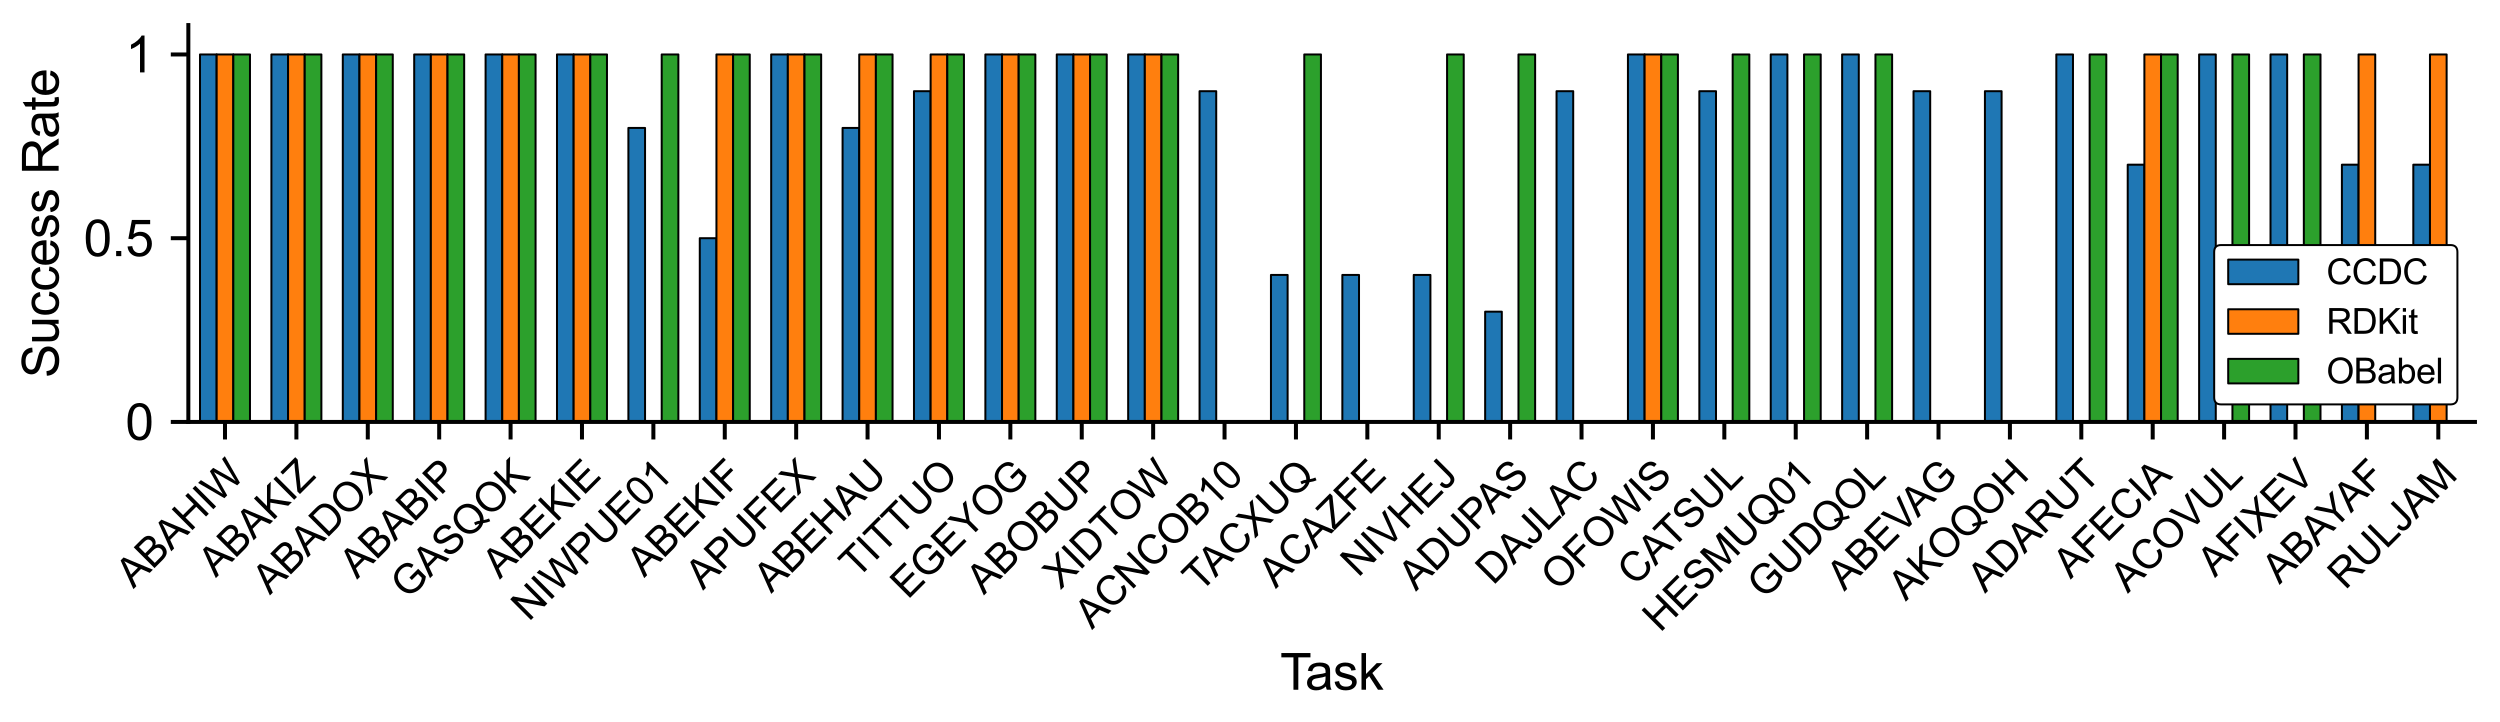 <?xml version="1.0" encoding="utf-8" standalone="no"?>
<!DOCTYPE svg PUBLIC "-//W3C//DTD SVG 1.1//EN"
  "http://www.w3.org/Graphics/SVG/1.1/DTD/svg11.dtd">
<svg xmlns:xlink="http://www.w3.org/1999/xlink" width="498.96pt" height="144pt" viewBox="0 0 498.96 144" xmlns="http://www.w3.org/2000/svg" version="1.1">
 <defs>
  <style type="text/css">*{stroke-linejoin: round; stroke-linecap: butt}</style>
 </defs>
 <g id="figure_1">
  <g id="patch_1">
   <path d="M 0 144 
L 498.96 144 
L 498.96 0 
L 0 0 
z
" style="fill: #ffffff"/>
  </g>
  <g id="axes_1">
   <g id="patch_2">
    <path d="M 37.59 84.213 
L 493.96 84.213 
L 493.96 5 
L 37.59 5 
z
" style="fill: #ffffff"/>
   </g>
   <g id="patch_3">
    <path d="M 39.917 84.213 
L 43.242 84.213 
L 43.242 10.868 
L 39.917 10.868 
z
" clip-path="url(#p606090f6c8)" style="fill: #1f77b4; stroke: #000000; stroke-width: 0.4; stroke-linejoin: miter"/>
   </g>
   <g id="patch_4">
    <path d="M 54.167 84.213 
L 57.492 84.213 
L 57.492 10.868 
L 54.167 10.868 
z
" clip-path="url(#p606090f6c8)" style="fill: #1f77b4; stroke: #000000; stroke-width: 0.4; stroke-linejoin: miter"/>
   </g>
   <g id="patch_5">
    <path d="M 68.417 84.213 
L 71.742 84.213 
L 71.742 10.868 
L 68.417 10.868 
z
" clip-path="url(#p606090f6c8)" style="fill: #1f77b4; stroke: #000000; stroke-width: 0.4; stroke-linejoin: miter"/>
   </g>
   <g id="patch_6">
    <path d="M 82.667 84.213 
L 85.991 84.213 
L 85.991 10.868 
L 82.667 10.868 
z
" clip-path="url(#p606090f6c8)" style="fill: #1f77b4; stroke: #000000; stroke-width: 0.4; stroke-linejoin: miter"/>
   </g>
   <g id="patch_7">
    <path d="M 96.916 84.213 
L 100.241 84.213 
L 100.241 10.868 
L 96.916 10.868 
z
" clip-path="url(#p606090f6c8)" style="fill: #1f77b4; stroke: #000000; stroke-width: 0.4; stroke-linejoin: miter"/>
   </g>
   <g id="patch_8">
    <path d="M 111.166 84.213 
L 114.491 84.213 
L 114.491 10.868 
L 111.166 10.868 
z
" clip-path="url(#p606090f6c8)" style="fill: #1f77b4; stroke: #000000; stroke-width: 0.4; stroke-linejoin: miter"/>
   </g>
   <g id="patch_9">
    <path d="M 125.416 84.213 
L 128.741 84.213 
L 128.741 25.537 
L 125.416 25.537 
z
" clip-path="url(#p606090f6c8)" style="fill: #1f77b4; stroke: #000000; stroke-width: 0.4; stroke-linejoin: miter"/>
   </g>
   <g id="patch_10">
    <path d="M 139.665 84.213 
L 142.99 84.213 
L 142.99 47.54 
L 139.665 47.54 
z
" clip-path="url(#p606090f6c8)" style="fill: #1f77b4; stroke: #000000; stroke-width: 0.4; stroke-linejoin: miter"/>
   </g>
   <g id="patch_11">
    <path d="M 153.915 84.213 
L 157.24 84.213 
L 157.24 10.868 
L 153.915 10.868 
z
" clip-path="url(#p606090f6c8)" style="fill: #1f77b4; stroke: #000000; stroke-width: 0.4; stroke-linejoin: miter"/>
   </g>
   <g id="patch_12">
    <path d="M 168.165 84.213 
L 171.49 84.213 
L 171.49 25.537 
L 168.165 25.537 
z
" clip-path="url(#p606090f6c8)" style="fill: #1f77b4; stroke: #000000; stroke-width: 0.4; stroke-linejoin: miter"/>
   </g>
   <g id="patch_13">
    <path d="M 182.414 84.213 
L 185.739 84.213 
L 185.739 18.202 
L 182.414 18.202 
z
" clip-path="url(#p606090f6c8)" style="fill: #1f77b4; stroke: #000000; stroke-width: 0.4; stroke-linejoin: miter"/>
   </g>
   <g id="patch_14">
    <path d="M 196.664 84.213 
L 199.989 84.213 
L 199.989 10.868 
L 196.664 10.868 
z
" clip-path="url(#p606090f6c8)" style="fill: #1f77b4; stroke: #000000; stroke-width: 0.4; stroke-linejoin: miter"/>
   </g>
   <g id="patch_15">
    <path d="M 210.914 84.213 
L 214.239 84.213 
L 214.239 10.868 
L 210.914 10.868 
z
" clip-path="url(#p606090f6c8)" style="fill: #1f77b4; stroke: #000000; stroke-width: 0.4; stroke-linejoin: miter"/>
   </g>
   <g id="patch_16">
    <path d="M 225.163 84.213 
L 228.488 84.213 
L 228.488 10.868 
L 225.163 10.868 
z
" clip-path="url(#p606090f6c8)" style="fill: #1f77b4; stroke: #000000; stroke-width: 0.4; stroke-linejoin: miter"/>
   </g>
   <g id="patch_17">
    <path d="M 239.413 84.213 
L 242.738 84.213 
L 242.738 18.202 
L 239.413 18.202 
z
" clip-path="url(#p606090f6c8)" style="fill: #1f77b4; stroke: #000000; stroke-width: 0.4; stroke-linejoin: miter"/>
   </g>
   <g id="patch_18">
    <path d="M 253.663 84.213 
L 256.988 84.213 
L 256.988 54.875 
L 253.663 54.875 
z
" clip-path="url(#p606090f6c8)" style="fill: #1f77b4; stroke: #000000; stroke-width: 0.4; stroke-linejoin: miter"/>
   </g>
   <g id="patch_19">
    <path d="M 267.912 84.213 
L 271.237 84.213 
L 271.237 54.875 
L 267.912 54.875 
z
" clip-path="url(#p606090f6c8)" style="fill: #1f77b4; stroke: #000000; stroke-width: 0.4; stroke-linejoin: miter"/>
   </g>
   <g id="patch_20">
    <path d="M 282.162 84.213 
L 285.487 84.213 
L 285.487 54.875 
L 282.162 54.875 
z
" clip-path="url(#p606090f6c8)" style="fill: #1f77b4; stroke: #000000; stroke-width: 0.4; stroke-linejoin: miter"/>
   </g>
   <g id="patch_21">
    <path d="M 296.412 84.213 
L 299.737 84.213 
L 299.737 62.209 
L 296.412 62.209 
z
" clip-path="url(#p606090f6c8)" style="fill: #1f77b4; stroke: #000000; stroke-width: 0.4; stroke-linejoin: miter"/>
   </g>
   <g id="patch_22">
    <path d="M 310.662 84.213 
L 313.986 84.213 
L 313.986 18.202 
L 310.662 18.202 
z
" clip-path="url(#p606090f6c8)" style="fill: #1f77b4; stroke: #000000; stroke-width: 0.4; stroke-linejoin: miter"/>
   </g>
   <g id="patch_23">
    <path d="M 324.911 84.213 
L 328.236 84.213 
L 328.236 10.868 
L 324.911 10.868 
z
" clip-path="url(#p606090f6c8)" style="fill: #1f77b4; stroke: #000000; stroke-width: 0.4; stroke-linejoin: miter"/>
   </g>
   <g id="patch_24">
    <path d="M 339.161 84.213 
L 342.486 84.213 
L 342.486 18.202 
L 339.161 18.202 
z
" clip-path="url(#p606090f6c8)" style="fill: #1f77b4; stroke: #000000; stroke-width: 0.4; stroke-linejoin: miter"/>
   </g>
   <g id="patch_25">
    <path d="M 353.411 84.213 
L 356.736 84.213 
L 356.736 10.868 
L 353.411 10.868 
z
" clip-path="url(#p606090f6c8)" style="fill: #1f77b4; stroke: #000000; stroke-width: 0.4; stroke-linejoin: miter"/>
   </g>
   <g id="patch_26">
    <path d="M 367.66 84.213 
L 370.985 84.213 
L 370.985 10.868 
L 367.66 10.868 
z
" clip-path="url(#p606090f6c8)" style="fill: #1f77b4; stroke: #000000; stroke-width: 0.4; stroke-linejoin: miter"/>
   </g>
   <g id="patch_27">
    <path d="M 381.91 84.213 
L 385.235 84.213 
L 385.235 18.202 
L 381.91 18.202 
z
" clip-path="url(#p606090f6c8)" style="fill: #1f77b4; stroke: #000000; stroke-width: 0.4; stroke-linejoin: miter"/>
   </g>
   <g id="patch_28">
    <path d="M 396.16 84.213 
L 399.485 84.213 
L 399.485 18.202 
L 396.16 18.202 
z
" clip-path="url(#p606090f6c8)" style="fill: #1f77b4; stroke: #000000; stroke-width: 0.4; stroke-linejoin: miter"/>
   </g>
   <g id="patch_29">
    <path d="M 410.409 84.213 
L 413.734 84.213 
L 413.734 10.868 
L 410.409 10.868 
z
" clip-path="url(#p606090f6c8)" style="fill: #1f77b4; stroke: #000000; stroke-width: 0.4; stroke-linejoin: miter"/>
   </g>
   <g id="patch_30">
    <path d="M 424.659 84.213 
L 427.984 84.213 
L 427.984 32.871 
L 424.659 32.871 
z
" clip-path="url(#p606090f6c8)" style="fill: #1f77b4; stroke: #000000; stroke-width: 0.4; stroke-linejoin: miter"/>
   </g>
   <g id="patch_31">
    <path d="M 438.909 84.213 
L 442.234 84.213 
L 442.234 10.868 
L 438.909 10.868 
z
" clip-path="url(#p606090f6c8)" style="fill: #1f77b4; stroke: #000000; stroke-width: 0.4; stroke-linejoin: miter"/>
   </g>
   <g id="patch_32">
    <path d="M 453.158 84.213 
L 456.483 84.213 
L 456.483 10.868 
L 453.158 10.868 
z
" clip-path="url(#p606090f6c8)" style="fill: #1f77b4; stroke: #000000; stroke-width: 0.4; stroke-linejoin: miter"/>
   </g>
   <g id="patch_33">
    <path d="M 467.408 84.213 
L 470.733 84.213 
L 470.733 32.871 
L 467.408 32.871 
z
" clip-path="url(#p606090f6c8)" style="fill: #1f77b4; stroke: #000000; stroke-width: 0.4; stroke-linejoin: miter"/>
   </g>
   <g id="patch_34">
    <path d="M 481.658 84.213 
L 484.983 84.213 
L 484.983 32.871 
L 481.658 32.871 
z
" clip-path="url(#p606090f6c8)" style="fill: #1f77b4; stroke: #000000; stroke-width: 0.4; stroke-linejoin: miter"/>
   </g>
   <g id="patch_35">
    <path d="M 43.242 84.213 
L 46.567 84.213 
L 46.567 10.868 
L 43.242 10.868 
z
" clip-path="url(#p606090f6c8)" style="fill: #ff7f0e; stroke: #000000; stroke-width: 0.4; stroke-linejoin: miter"/>
   </g>
   <g id="patch_36">
    <path d="M 57.492 84.213 
L 60.817 84.213 
L 60.817 10.868 
L 57.492 10.868 
z
" clip-path="url(#p606090f6c8)" style="fill: #ff7f0e; stroke: #000000; stroke-width: 0.4; stroke-linejoin: miter"/>
   </g>
   <g id="patch_37">
    <path d="M 71.742 84.213 
L 75.067 84.213 
L 75.067 10.868 
L 71.742 10.868 
z
" clip-path="url(#p606090f6c8)" style="fill: #ff7f0e; stroke: #000000; stroke-width: 0.4; stroke-linejoin: miter"/>
   </g>
   <g id="patch_38">
    <path d="M 85.991 84.213 
L 89.316 84.213 
L 89.316 10.868 
L 85.991 10.868 
z
" clip-path="url(#p606090f6c8)" style="fill: #ff7f0e; stroke: #000000; stroke-width: 0.4; stroke-linejoin: miter"/>
   </g>
   <g id="patch_39">
    <path d="M 100.241 84.213 
L 103.566 84.213 
L 103.566 10.868 
L 100.241 10.868 
z
" clip-path="url(#p606090f6c8)" style="fill: #ff7f0e; stroke: #000000; stroke-width: 0.4; stroke-linejoin: miter"/>
   </g>
   <g id="patch_40">
    <path d="M 114.491 84.213 
L 117.816 84.213 
L 117.816 10.868 
L 114.491 10.868 
z
" clip-path="url(#p606090f6c8)" style="fill: #ff7f0e; stroke: #000000; stroke-width: 0.4; stroke-linejoin: miter"/>
   </g>
   <g id="patch_41">
    <path d="M 128.741 84.213 
L 132.065 84.213 
L 132.065 84.213 
L 128.741 84.213 
z
" clip-path="url(#p606090f6c8)" style="fill: #ff7f0e; stroke: #000000; stroke-width: 0.4; stroke-linejoin: miter"/>
   </g>
   <g id="patch_42">
    <path d="M 142.99 84.213 
L 146.315 84.213 
L 146.315 10.868 
L 142.99 10.868 
z
" clip-path="url(#p606090f6c8)" style="fill: #ff7f0e; stroke: #000000; stroke-width: 0.4; stroke-linejoin: miter"/>
   </g>
   <g id="patch_43">
    <path d="M 157.24 84.213 
L 160.565 84.213 
L 160.565 10.868 
L 157.24 10.868 
z
" clip-path="url(#p606090f6c8)" style="fill: #ff7f0e; stroke: #000000; stroke-width: 0.4; stroke-linejoin: miter"/>
   </g>
   <g id="patch_44">
    <path d="M 171.49 84.213 
L 174.814 84.213 
L 174.814 10.868 
L 171.49 10.868 
z
" clip-path="url(#p606090f6c8)" style="fill: #ff7f0e; stroke: #000000; stroke-width: 0.4; stroke-linejoin: miter"/>
   </g>
   <g id="patch_45">
    <path d="M 185.739 84.213 
L 189.064 84.213 
L 189.064 10.868 
L 185.739 10.868 
z
" clip-path="url(#p606090f6c8)" style="fill: #ff7f0e; stroke: #000000; stroke-width: 0.4; stroke-linejoin: miter"/>
   </g>
   <g id="patch_46">
    <path d="M 199.989 84.213 
L 203.314 84.213 
L 203.314 10.868 
L 199.989 10.868 
z
" clip-path="url(#p606090f6c8)" style="fill: #ff7f0e; stroke: #000000; stroke-width: 0.4; stroke-linejoin: miter"/>
   </g>
   <g id="patch_47">
    <path d="M 214.239 84.213 
L 217.564 84.213 
L 217.564 10.868 
L 214.239 10.868 
z
" clip-path="url(#p606090f6c8)" style="fill: #ff7f0e; stroke: #000000; stroke-width: 0.4; stroke-linejoin: miter"/>
   </g>
   <g id="patch_48">
    <path d="M 228.488 84.213 
L 231.813 84.213 
L 231.813 10.868 
L 228.488 10.868 
z
" clip-path="url(#p606090f6c8)" style="fill: #ff7f0e; stroke: #000000; stroke-width: 0.4; stroke-linejoin: miter"/>
   </g>
   <g id="patch_49">
    <path d="M 242.738 84.213 
L 246.063 84.213 
L 246.063 84.213 
L 242.738 84.213 
z
" clip-path="url(#p606090f6c8)" style="fill: #ff7f0e; stroke: #000000; stroke-width: 0.4; stroke-linejoin: miter"/>
   </g>
   <g id="patch_50">
    <path d="M 256.988 84.213 
L 260.313 84.213 
L 260.313 84.213 
L 256.988 84.213 
z
" clip-path="url(#p606090f6c8)" style="fill: #ff7f0e; stroke: #000000; stroke-width: 0.4; stroke-linejoin: miter"/>
   </g>
   <g id="patch_51">
    <path d="M 271.237 84.213 
L 274.562 84.213 
L 274.562 84.213 
L 271.237 84.213 
z
" clip-path="url(#p606090f6c8)" style="fill: #ff7f0e; stroke: #000000; stroke-width: 0.4; stroke-linejoin: miter"/>
   </g>
   <g id="patch_52">
    <path d="M 285.487 84.213 
L 288.812 84.213 
L 288.812 84.213 
L 285.487 84.213 
z
" clip-path="url(#p606090f6c8)" style="fill: #ff7f0e; stroke: #000000; stroke-width: 0.4; stroke-linejoin: miter"/>
   </g>
   <g id="patch_53">
    <path d="M 299.737 84.213 
L 303.062 84.213 
L 303.062 84.213 
L 299.737 84.213 
z
" clip-path="url(#p606090f6c8)" style="fill: #ff7f0e; stroke: #000000; stroke-width: 0.4; stroke-linejoin: miter"/>
   </g>
   <g id="patch_54">
    <path d="M 313.986 84.213 
L 317.311 84.213 
L 317.311 84.213 
L 313.986 84.213 
z
" clip-path="url(#p606090f6c8)" style="fill: #ff7f0e; stroke: #000000; stroke-width: 0.4; stroke-linejoin: miter"/>
   </g>
   <g id="patch_55">
    <path d="M 328.236 84.213 
L 331.561 84.213 
L 331.561 10.868 
L 328.236 10.868 
z
" clip-path="url(#p606090f6c8)" style="fill: #ff7f0e; stroke: #000000; stroke-width: 0.4; stroke-linejoin: miter"/>
   </g>
   <g id="patch_56">
    <path d="M 342.486 84.213 
L 345.811 84.213 
L 345.811 84.213 
L 342.486 84.213 
z
" clip-path="url(#p606090f6c8)" style="fill: #ff7f0e; stroke: #000000; stroke-width: 0.4; stroke-linejoin: miter"/>
   </g>
   <g id="patch_57">
    <path d="M 356.736 84.213 
L 360.06 84.213 
L 360.06 84.213 
L 356.736 84.213 
z
" clip-path="url(#p606090f6c8)" style="fill: #ff7f0e; stroke: #000000; stroke-width: 0.4; stroke-linejoin: miter"/>
   </g>
   <g id="patch_58">
    <path d="M 370.985 84.213 
L 374.31 84.213 
L 374.31 84.213 
L 370.985 84.213 
z
" clip-path="url(#p606090f6c8)" style="fill: #ff7f0e; stroke: #000000; stroke-width: 0.4; stroke-linejoin: miter"/>
   </g>
   <g id="patch_59">
    <path d="M 385.235 84.213 
L 388.56 84.213 
L 388.56 84.213 
L 385.235 84.213 
z
" clip-path="url(#p606090f6c8)" style="fill: #ff7f0e; stroke: #000000; stroke-width: 0.4; stroke-linejoin: miter"/>
   </g>
   <g id="patch_60">
    <path d="M 399.485 84.213 
L 402.809 84.213 
L 402.809 84.213 
L 399.485 84.213 
z
" clip-path="url(#p606090f6c8)" style="fill: #ff7f0e; stroke: #000000; stroke-width: 0.4; stroke-linejoin: miter"/>
   </g>
   <g id="patch_61">
    <path d="M 413.734 84.213 
L 417.059 84.213 
L 417.059 84.213 
L 413.734 84.213 
z
" clip-path="url(#p606090f6c8)" style="fill: #ff7f0e; stroke: #000000; stroke-width: 0.4; stroke-linejoin: miter"/>
   </g>
   <g id="patch_62">
    <path d="M 427.984 84.213 
L 431.309 84.213 
L 431.309 10.868 
L 427.984 10.868 
z
" clip-path="url(#p606090f6c8)" style="fill: #ff7f0e; stroke: #000000; stroke-width: 0.4; stroke-linejoin: miter"/>
   </g>
   <g id="patch_63">
    <path d="M 442.234 84.213 
L 445.559 84.213 
L 445.559 84.213 
L 442.234 84.213 
z
" clip-path="url(#p606090f6c8)" style="fill: #ff7f0e; stroke: #000000; stroke-width: 0.4; stroke-linejoin: miter"/>
   </g>
   <g id="patch_64">
    <path d="M 456.483 84.213 
L 459.808 84.213 
L 459.808 84.213 
L 456.483 84.213 
z
" clip-path="url(#p606090f6c8)" style="fill: #ff7f0e; stroke: #000000; stroke-width: 0.4; stroke-linejoin: miter"/>
   </g>
   <g id="patch_65">
    <path d="M 470.733 84.213 
L 474.058 84.213 
L 474.058 10.868 
L 470.733 10.868 
z
" clip-path="url(#p606090f6c8)" style="fill: #ff7f0e; stroke: #000000; stroke-width: 0.4; stroke-linejoin: miter"/>
   </g>
   <g id="patch_66">
    <path d="M 484.983 84.213 
L 488.308 84.213 
L 488.308 10.868 
L 484.983 10.868 
z
" clip-path="url(#p606090f6c8)" style="fill: #ff7f0e; stroke: #000000; stroke-width: 0.4; stroke-linejoin: miter"/>
   </g>
   <g id="patch_67">
    <path d="M 46.567 84.213 
L 49.892 84.213 
L 49.892 10.868 
L 46.567 10.868 
z
" clip-path="url(#p606090f6c8)" style="fill: #2ca02c; stroke: #000000; stroke-width: 0.4; stroke-linejoin: miter"/>
   </g>
   <g id="patch_68">
    <path d="M 60.817 84.213 
L 64.142 84.213 
L 64.142 10.868 
L 60.817 10.868 
z
" clip-path="url(#p606090f6c8)" style="fill: #2ca02c; stroke: #000000; stroke-width: 0.4; stroke-linejoin: miter"/>
   </g>
   <g id="patch_69">
    <path d="M 75.067 84.213 
L 78.392 84.213 
L 78.392 10.868 
L 75.067 10.868 
z
" clip-path="url(#p606090f6c8)" style="fill: #2ca02c; stroke: #000000; stroke-width: 0.4; stroke-linejoin: miter"/>
   </g>
   <g id="patch_70">
    <path d="M 89.316 84.213 
L 92.641 84.213 
L 92.641 10.868 
L 89.316 10.868 
z
" clip-path="url(#p606090f6c8)" style="fill: #2ca02c; stroke: #000000; stroke-width: 0.4; stroke-linejoin: miter"/>
   </g>
   <g id="patch_71">
    <path d="M 103.566 84.213 
L 106.891 84.213 
L 106.891 10.868 
L 103.566 10.868 
z
" clip-path="url(#p606090f6c8)" style="fill: #2ca02c; stroke: #000000; stroke-width: 0.4; stroke-linejoin: miter"/>
   </g>
   <g id="patch_72">
    <path d="M 117.816 84.213 
L 121.141 84.213 
L 121.141 10.868 
L 117.816 10.868 
z
" clip-path="url(#p606090f6c8)" style="fill: #2ca02c; stroke: #000000; stroke-width: 0.4; stroke-linejoin: miter"/>
   </g>
   <g id="patch_73">
    <path d="M 132.065 84.213 
L 135.39 84.213 
L 135.39 10.868 
L 132.065 10.868 
z
" clip-path="url(#p606090f6c8)" style="fill: #2ca02c; stroke: #000000; stroke-width: 0.4; stroke-linejoin: miter"/>
   </g>
   <g id="patch_74">
    <path d="M 146.315 84.213 
L 149.64 84.213 
L 149.64 10.868 
L 146.315 10.868 
z
" clip-path="url(#p606090f6c8)" style="fill: #2ca02c; stroke: #000000; stroke-width: 0.4; stroke-linejoin: miter"/>
   </g>
   <g id="patch_75">
    <path d="M 160.565 84.213 
L 163.89 84.213 
L 163.89 10.868 
L 160.565 10.868 
z
" clip-path="url(#p606090f6c8)" style="fill: #2ca02c; stroke: #000000; stroke-width: 0.4; stroke-linejoin: miter"/>
   </g>
   <g id="patch_76">
    <path d="M 174.814 84.213 
L 178.139 84.213 
L 178.139 10.868 
L 174.814 10.868 
z
" clip-path="url(#p606090f6c8)" style="fill: #2ca02c; stroke: #000000; stroke-width: 0.4; stroke-linejoin: miter"/>
   </g>
   <g id="patch_77">
    <path d="M 189.064 84.213 
L 192.389 84.213 
L 192.389 10.868 
L 189.064 10.868 
z
" clip-path="url(#p606090f6c8)" style="fill: #2ca02c; stroke: #000000; stroke-width: 0.4; stroke-linejoin: miter"/>
   </g>
   <g id="patch_78">
    <path d="M 203.314 84.213 
L 206.639 84.213 
L 206.639 10.868 
L 203.314 10.868 
z
" clip-path="url(#p606090f6c8)" style="fill: #2ca02c; stroke: #000000; stroke-width: 0.4; stroke-linejoin: miter"/>
   </g>
   <g id="patch_79">
    <path d="M 217.564 84.213 
L 220.888 84.213 
L 220.888 10.868 
L 217.564 10.868 
z
" clip-path="url(#p606090f6c8)" style="fill: #2ca02c; stroke: #000000; stroke-width: 0.4; stroke-linejoin: miter"/>
   </g>
   <g id="patch_80">
    <path d="M 231.813 84.213 
L 235.138 84.213 
L 235.138 10.868 
L 231.813 10.868 
z
" clip-path="url(#p606090f6c8)" style="fill: #2ca02c; stroke: #000000; stroke-width: 0.4; stroke-linejoin: miter"/>
   </g>
   <g id="patch_81">
    <path d="M 246.063 84.213 
L 249.388 84.213 
L 249.388 84.213 
L 246.063 84.213 
z
" clip-path="url(#p606090f6c8)" style="fill: #2ca02c; stroke: #000000; stroke-width: 0.4; stroke-linejoin: miter"/>
   </g>
   <g id="patch_82">
    <path d="M 260.313 84.213 
L 263.638 84.213 
L 263.638 10.868 
L 260.313 10.868 
z
" clip-path="url(#p606090f6c8)" style="fill: #2ca02c; stroke: #000000; stroke-width: 0.4; stroke-linejoin: miter"/>
   </g>
   <g id="patch_83">
    <path d="M 274.562 84.213 
L 277.887 84.213 
L 277.887 84.213 
L 274.562 84.213 
z
" clip-path="url(#p606090f6c8)" style="fill: #2ca02c; stroke: #000000; stroke-width: 0.4; stroke-linejoin: miter"/>
   </g>
   <g id="patch_84">
    <path d="M 288.812 84.213 
L 292.137 84.213 
L 292.137 10.868 
L 288.812 10.868 
z
" clip-path="url(#p606090f6c8)" style="fill: #2ca02c; stroke: #000000; stroke-width: 0.4; stroke-linejoin: miter"/>
   </g>
   <g id="patch_85">
    <path d="M 303.062 84.213 
L 306.387 84.213 
L 306.387 10.868 
L 303.062 10.868 
z
" clip-path="url(#p606090f6c8)" style="fill: #2ca02c; stroke: #000000; stroke-width: 0.4; stroke-linejoin: miter"/>
   </g>
   <g id="patch_86">
    <path d="M 317.311 84.213 
L 320.636 84.213 
L 320.636 84.213 
L 317.311 84.213 
z
" clip-path="url(#p606090f6c8)" style="fill: #2ca02c; stroke: #000000; stroke-width: 0.4; stroke-linejoin: miter"/>
   </g>
   <g id="patch_87">
    <path d="M 331.561 84.213 
L 334.886 84.213 
L 334.886 10.868 
L 331.561 10.868 
z
" clip-path="url(#p606090f6c8)" style="fill: #2ca02c; stroke: #000000; stroke-width: 0.4; stroke-linejoin: miter"/>
   </g>
   <g id="patch_88">
    <path d="M 345.811 84.213 
L 349.136 84.213 
L 349.136 10.868 
L 345.811 10.868 
z
" clip-path="url(#p606090f6c8)" style="fill: #2ca02c; stroke: #000000; stroke-width: 0.4; stroke-linejoin: miter"/>
   </g>
   <g id="patch_89">
    <path d="M 360.06 84.213 
L 363.385 84.213 
L 363.385 10.868 
L 360.06 10.868 
z
" clip-path="url(#p606090f6c8)" style="fill: #2ca02c; stroke: #000000; stroke-width: 0.4; stroke-linejoin: miter"/>
   </g>
   <g id="patch_90">
    <path d="M 374.31 84.213 
L 377.635 84.213 
L 377.635 10.868 
L 374.31 10.868 
z
" clip-path="url(#p606090f6c8)" style="fill: #2ca02c; stroke: #000000; stroke-width: 0.4; stroke-linejoin: miter"/>
   </g>
   <g id="patch_91">
    <path d="M 388.56 84.213 
L 391.885 84.213 
L 391.885 84.213 
L 388.56 84.213 
z
" clip-path="url(#p606090f6c8)" style="fill: #2ca02c; stroke: #000000; stroke-width: 0.4; stroke-linejoin: miter"/>
   </g>
   <g id="patch_92">
    <path d="M 402.809 84.213 
L 406.134 84.213 
L 406.134 84.213 
L 402.809 84.213 
z
" clip-path="url(#p606090f6c8)" style="fill: #2ca02c; stroke: #000000; stroke-width: 0.4; stroke-linejoin: miter"/>
   </g>
   <g id="patch_93">
    <path d="M 417.059 84.213 
L 420.384 84.213 
L 420.384 10.868 
L 417.059 10.868 
z
" clip-path="url(#p606090f6c8)" style="fill: #2ca02c; stroke: #000000; stroke-width: 0.4; stroke-linejoin: miter"/>
   </g>
   <g id="patch_94">
    <path d="M 431.309 84.213 
L 434.634 84.213 
L 434.634 10.868 
L 431.309 10.868 
z
" clip-path="url(#p606090f6c8)" style="fill: #2ca02c; stroke: #000000; stroke-width: 0.4; stroke-linejoin: miter"/>
   </g>
   <g id="patch_95">
    <path d="M 445.559 84.213 
L 448.883 84.213 
L 448.883 10.868 
L 445.559 10.868 
z
" clip-path="url(#p606090f6c8)" style="fill: #2ca02c; stroke: #000000; stroke-width: 0.4; stroke-linejoin: miter"/>
   </g>
   <g id="patch_96">
    <path d="M 459.808 84.213 
L 463.133 84.213 
L 463.133 10.868 
L 459.808 10.868 
z
" clip-path="url(#p606090f6c8)" style="fill: #2ca02c; stroke: #000000; stroke-width: 0.4; stroke-linejoin: miter"/>
   </g>
   <g id="patch_97">
    <path d="M 474.058 84.213 
L 477.383 84.213 
L 477.383 84.213 
L 474.058 84.213 
z
" clip-path="url(#p606090f6c8)" style="fill: #2ca02c; stroke: #000000; stroke-width: 0.4; stroke-linejoin: miter"/>
   </g>
   <g id="patch_98">
    <path d="M 488.308 84.213 
L 491.633 84.213 
L 491.633 84.213 
L 488.308 84.213 
z
" clip-path="url(#p606090f6c8)" style="fill: #2ca02c; stroke: #000000; stroke-width: 0.4; stroke-linejoin: miter"/>
   </g>
   <g id="matplotlib.axis_1">
    <g id="xtick_1">
     <g id="line2d_1">
      <defs>
       <path id="m7c44b48721" d="M 0 0 
L 0 3.5 
" style="stroke: #000000; stroke-width: 0.8"/>
      </defs>
      <g>
       <use xlink:href="#m7c44b48721" x="44.905" y="84.213" style="stroke: #000000; stroke-width: 0.8"/>
      </g>
     </g>
     <g id="text_1">
      <!-- ABAHIW -->
      <g transform="translate(26.638 117.578) rotate(-45) scale(0.08 -0.08)">
       <defs>
        <path id="ArialMT-41" d="M -9 0 
L 1750 4581 
L 2403 4581 
L 4278 0 
L 3588 0 
L 3053 1388 
L 1138 1388 
L 634 0 
L -9 0 
z
M 1313 1881 
L 2866 1881 
L 2388 3150 
Q 2169 3728 2063 4100 
Q 1975 3659 1816 3225 
L 1313 1881 
z
" transform="scale(0.016)"/>
        <path id="ArialMT-42" d="M 469 0 
L 469 4581 
L 2188 4581 
Q 2713 4581 3030 4442 
Q 3347 4303 3526 4014 
Q 3706 3725 3706 3409 
Q 3706 3116 3547 2856 
Q 3388 2597 3066 2438 
Q 3481 2316 3704 2022 
Q 3928 1728 3928 1328 
Q 3928 1006 3792 729 
Q 3656 453 3456 303 
Q 3256 153 2954 76 
Q 2653 0 2216 0 
L 469 0 
z
M 1075 2656 
L 2066 2656 
Q 2469 2656 2644 2709 
Q 2875 2778 2992 2937 
Q 3109 3097 3109 3338 
Q 3109 3566 3000 3739 
Q 2891 3913 2687 3977 
Q 2484 4041 1991 4041 
L 1075 4041 
L 1075 2656 
z
M 1075 541 
L 2216 541 
Q 2509 541 2628 563 
Q 2838 600 2978 687 
Q 3119 775 3209 942 
Q 3300 1109 3300 1328 
Q 3300 1584 3169 1773 
Q 3038 1963 2805 2039 
Q 2572 2116 2134 2116 
L 1075 2116 
L 1075 541 
z
" transform="scale(0.016)"/>
        <path id="ArialMT-48" d="M 513 0 
L 513 4581 
L 1119 4581 
L 1119 2700 
L 3500 2700 
L 3500 4581 
L 4106 4581 
L 4106 0 
L 3500 0 
L 3500 2159 
L 1119 2159 
L 1119 0 
L 513 0 
z
" transform="scale(0.016)"/>
        <path id="ArialMT-49" d="M 597 0 
L 597 4581 
L 1203 4581 
L 1203 0 
L 597 0 
z
" transform="scale(0.016)"/>
        <path id="ArialMT-57" d="M 1294 0 
L 78 4581 
L 700 4581 
L 1397 1578 
Q 1509 1106 1591 641 
Q 1766 1375 1797 1488 
L 2669 4581 
L 3400 4581 
L 4056 2263 
Q 4303 1400 4413 641 
Q 4500 1075 4641 1638 
L 5359 4581 
L 5969 4581 
L 4713 0 
L 4128 0 
L 3163 3491 
Q 3041 3928 3019 4028 
Q 2947 3713 2884 3491 
L 1913 0 
L 1294 0 
z
" transform="scale(0.016)"/>
       </defs>
       <use xlink:href="#ArialMT-41"/>
       <use xlink:href="#ArialMT-42" x="66.699"/>
       <use xlink:href="#ArialMT-41" x="133.398"/>
       <use xlink:href="#ArialMT-48" x="200.098"/>
       <use xlink:href="#ArialMT-49" x="272.314"/>
       <use xlink:href="#ArialMT-57" x="300.098"/>
      </g>
     </g>
    </g>
    <g id="xtick_2">
     <g id="line2d_2">
      <g>
       <use xlink:href="#m7c44b48721" x="59.155" y="84.213" style="stroke: #000000; stroke-width: 0.8"/>
      </g>
     </g>
     <g id="text_2">
      <!-- ABAKIZ -->
      <g transform="translate(43.084 115.382) rotate(-45) scale(0.08 -0.08)">
       <defs>
        <path id="ArialMT-4b" d="M 469 0 
L 469 4581 
L 1075 4581 
L 1075 2309 
L 3350 4581 
L 4172 4581 
L 2250 2725 
L 4256 0 
L 3456 0 
L 1825 2319 
L 1075 1588 
L 1075 0 
L 469 0 
z
" transform="scale(0.016)"/>
        <path id="ArialMT-5a" d="M 128 0 
L 128 563 
L 2475 3497 
Q 2725 3809 2950 4041 
L 394 4041 
L 394 4581 
L 3675 4581 
L 3675 4041 
L 1103 863 
L 825 541 
L 3750 541 
L 3750 0 
L 128 0 
z
" transform="scale(0.016)"/>
       </defs>
       <use xlink:href="#ArialMT-41"/>
       <use xlink:href="#ArialMT-42" x="66.699"/>
       <use xlink:href="#ArialMT-41" x="133.398"/>
       <use xlink:href="#ArialMT-4b" x="200.098"/>
       <use xlink:href="#ArialMT-49" x="266.797"/>
       <use xlink:href="#ArialMT-5a" x="294.58"/>
      </g>
     </g>
    </g>
    <g id="xtick_3">
     <g id="line2d_3">
      <g>
       <use xlink:href="#m7c44b48721" x="73.404" y="84.213" style="stroke: #000000; stroke-width: 0.8"/>
      </g>
     </g>
     <g id="text_3">
      <!-- ABADOX -->
      <g transform="translate(53.875 118.84) rotate(-45) scale(0.08 -0.08)">
       <defs>
        <path id="ArialMT-44" d="M 494 0 
L 494 4581 
L 2072 4581 
Q 2606 4581 2888 4516 
Q 3281 4425 3559 4188 
Q 3922 3881 4101 3404 
Q 4281 2928 4281 2316 
Q 4281 1794 4159 1391 
Q 4038 988 3847 723 
Q 3656 459 3429 307 
Q 3203 156 2883 78 
Q 2563 0 2147 0 
L 494 0 
z
M 1100 541 
L 2078 541 
Q 2531 541 2789 625 
Q 3047 709 3200 863 
Q 3416 1078 3536 1442 
Q 3656 1806 3656 2325 
Q 3656 3044 3420 3430 
Q 3184 3816 2847 3947 
Q 2603 4041 2063 4041 
L 1100 4041 
L 1100 541 
z
" transform="scale(0.016)"/>
        <path id="ArialMT-4f" d="M 309 2231 
Q 309 3372 921 4017 
Q 1534 4663 2503 4663 
Q 3138 4663 3647 4359 
Q 4156 4056 4423 3514 
Q 4691 2972 4691 2284 
Q 4691 1588 4409 1038 
Q 4128 488 3612 205 
Q 3097 -78 2500 -78 
Q 1853 -78 1343 234 
Q 834 547 571 1087 
Q 309 1628 309 2231 
z
M 934 2222 
Q 934 1394 1379 917 
Q 1825 441 2497 441 
Q 3181 441 3623 922 
Q 4066 1403 4066 2288 
Q 4066 2847 3877 3264 
Q 3688 3681 3323 3911 
Q 2959 4141 2506 4141 
Q 1863 4141 1398 3698 
Q 934 3256 934 2222 
z
" transform="scale(0.016)"/>
        <path id="ArialMT-58" d="M 28 0 
L 1800 2388 
L 238 4581 
L 959 4581 
L 1791 3406 
Q 2050 3041 2159 2844 
Q 2313 3094 2522 3366 
L 3444 4581 
L 4103 4581 
L 2494 2422 
L 4228 0 
L 3478 0 
L 2325 1634 
Q 2228 1775 2125 1941 
Q 1972 1691 1906 1597 
L 756 0 
L 28 0 
z
" transform="scale(0.016)"/>
       </defs>
       <use xlink:href="#ArialMT-41"/>
       <use xlink:href="#ArialMT-42" x="66.699"/>
       <use xlink:href="#ArialMT-41" x="133.398"/>
       <use xlink:href="#ArialMT-44" x="200.098"/>
       <use xlink:href="#ArialMT-4f" x="272.314"/>
       <use xlink:href="#ArialMT-58" x="350.098"/>
      </g>
     </g>
    </g>
    <g id="xtick_4">
     <g id="line2d_4">
      <g>
       <use xlink:href="#m7c44b48721" x="87.654" y="84.213" style="stroke: #000000; stroke-width: 0.8"/>
      </g>
     </g>
     <g id="text_4">
      <!-- ABABIP -->
      <g transform="translate(71.265 115.7) rotate(-45) scale(0.08 -0.08)">
       <defs>
        <path id="ArialMT-50" d="M 494 0 
L 494 4581 
L 2222 4581 
Q 2678 4581 2919 4538 
Q 3256 4481 3484 4323 
Q 3713 4166 3852 3881 
Q 3991 3597 3991 3256 
Q 3991 2672 3619 2267 
Q 3247 1863 2275 1863 
L 1100 1863 
L 1100 0 
L 494 0 
z
M 1100 2403 
L 2284 2403 
Q 2872 2403 3119 2622 
Q 3366 2841 3366 3238 
Q 3366 3525 3220 3729 
Q 3075 3934 2838 4000 
Q 2684 4041 2272 4041 
L 1100 4041 
L 1100 2403 
z
" transform="scale(0.016)"/>
       </defs>
       <use xlink:href="#ArialMT-41"/>
       <use xlink:href="#ArialMT-42" x="66.699"/>
       <use xlink:href="#ArialMT-41" x="133.398"/>
       <use xlink:href="#ArialMT-42" x="200.098"/>
       <use xlink:href="#ArialMT-49" x="266.797"/>
       <use xlink:href="#ArialMT-50" x="294.58"/>
      </g>
     </g>
    </g>
    <g id="xtick_5">
     <g id="line2d_5">
      <g>
       <use xlink:href="#m7c44b48721" x="101.904" y="84.213" style="stroke: #000000; stroke-width: 0.8"/>
      </g>
     </g>
     <g id="text_5">
      <!-- GASQOK -->
      <g transform="translate(81.433 119.782) rotate(-45) scale(0.08 -0.08)">
       <defs>
        <path id="ArialMT-47" d="M 2638 1797 
L 2638 2334 
L 4578 2338 
L 4578 638 
Q 4131 281 3656 101 
Q 3181 -78 2681 -78 
Q 2006 -78 1454 211 
Q 903 500 622 1047 
Q 341 1594 341 2269 
Q 341 2938 620 3517 
Q 900 4097 1425 4378 
Q 1950 4659 2634 4659 
Q 3131 4659 3532 4498 
Q 3934 4338 4162 4050 
Q 4391 3763 4509 3300 
L 3963 3150 
Q 3859 3500 3706 3700 
Q 3553 3900 3268 4020 
Q 2984 4141 2638 4141 
Q 2222 4141 1919 4014 
Q 1616 3888 1430 3681 
Q 1244 3475 1141 3228 
Q 966 2803 966 2306 
Q 966 1694 1177 1281 
Q 1388 869 1791 669 
Q 2194 469 2647 469 
Q 3041 469 3416 620 
Q 3791 772 3984 944 
L 3984 1797 
L 2638 1797 
z
" transform="scale(0.016)"/>
        <path id="ArialMT-53" d="M 288 1472 
L 859 1522 
Q 900 1178 1048 958 
Q 1197 738 1509 602 
Q 1822 466 2213 466 
Q 2559 466 2825 569 
Q 3091 672 3220 851 
Q 3350 1031 3350 1244 
Q 3350 1459 3225 1620 
Q 3100 1781 2813 1891 
Q 2628 1963 1997 2114 
Q 1366 2266 1113 2400 
Q 784 2572 623 2826 
Q 463 3081 463 3397 
Q 463 3744 659 4045 
Q 856 4347 1234 4503 
Q 1613 4659 2075 4659 
Q 2584 4659 2973 4495 
Q 3363 4331 3572 4012 
Q 3781 3694 3797 3291 
L 3216 3247 
Q 3169 3681 2898 3903 
Q 2628 4125 2100 4125 
Q 1550 4125 1298 3923 
Q 1047 3722 1047 3438 
Q 1047 3191 1225 3031 
Q 1400 2872 2139 2705 
Q 2878 2538 3153 2413 
Q 3553 2228 3743 1945 
Q 3934 1663 3934 1294 
Q 3934 928 3725 604 
Q 3516 281 3123 101 
Q 2731 -78 2241 -78 
Q 1619 -78 1198 103 
Q 778 284 539 648 
Q 300 1013 288 1472 
z
" transform="scale(0.016)"/>
        <path id="ArialMT-51" d="M 3966 491 
Q 4388 200 4744 66 
L 4566 -356 
Q 4072 -178 3581 206 
Q 3072 -78 2456 -78 
Q 1834 -78 1328 222 
Q 822 522 548 1065 
Q 275 1609 275 2291 
Q 275 2969 550 3525 
Q 825 4081 1333 4372 
Q 1841 4663 2469 4663 
Q 3103 4663 3612 4361 
Q 4122 4059 4389 3517 
Q 4656 2975 4656 2294 
Q 4656 1728 4484 1276 
Q 4313 825 3966 491 
z
M 2631 1266 
Q 3156 1119 3497 828 
Q 4031 1316 4031 2294 
Q 4031 2850 3842 3265 
Q 3653 3681 3289 3911 
Q 2925 4141 2472 4141 
Q 1794 4141 1347 3677 
Q 900 3213 900 2291 
Q 900 1397 1342 919 
Q 1784 441 2472 441 
Q 2797 441 3084 563 
Q 2800 747 2484 825 
L 2631 1266 
z
" transform="scale(0.016)"/>
       </defs>
       <use xlink:href="#ArialMT-47"/>
       <use xlink:href="#ArialMT-41" x="77.783"/>
       <use xlink:href="#ArialMT-53" x="144.482"/>
       <use xlink:href="#ArialMT-51" x="211.182"/>
       <use xlink:href="#ArialMT-4f" x="288.965"/>
       <use xlink:href="#ArialMT-4b" x="366.748"/>
      </g>
     </g>
    </g>
    <g id="xtick_6">
     <g id="line2d_6">
      <g>
       <use xlink:href="#m7c44b48721" x="116.153" y="84.213" style="stroke: #000000; stroke-width: 0.8"/>
      </g>
     </g>
     <g id="text_6">
      <!-- ABEKIE -->
      <g transform="translate(99.764 115.7) rotate(-45) scale(0.08 -0.08)">
       <defs>
        <path id="ArialMT-45" d="M 506 0 
L 506 4581 
L 3819 4581 
L 3819 4041 
L 1113 4041 
L 1113 2638 
L 3647 2638 
L 3647 2100 
L 1113 2100 
L 1113 541 
L 3925 541 
L 3925 0 
L 506 0 
z
" transform="scale(0.016)"/>
       </defs>
       <use xlink:href="#ArialMT-41"/>
       <use xlink:href="#ArialMT-42" x="66.699"/>
       <use xlink:href="#ArialMT-45" x="133.398"/>
       <use xlink:href="#ArialMT-4b" x="200.098"/>
       <use xlink:href="#ArialMT-49" x="266.797"/>
       <use xlink:href="#ArialMT-45" x="294.58"/>
      </g>
     </g>
    </g>
    <g id="xtick_7">
     <g id="line2d_7">
      <g>
       <use xlink:href="#m7c44b48721" x="130.403" y="84.213" style="stroke: #000000; stroke-width: 0.8"/>
      </g>
     </g>
     <g id="text_7">
      <!-- NIWPUE01 -->
      <g transform="translate(105.532 124.182) rotate(-45) scale(0.08 -0.08)">
       <defs>
        <path id="ArialMT-4e" d="M 488 0 
L 488 4581 
L 1109 4581 
L 3516 984 
L 3516 4581 
L 4097 4581 
L 4097 0 
L 3475 0 
L 1069 3600 
L 1069 0 
L 488 0 
z
" transform="scale(0.016)"/>
        <path id="ArialMT-55" d="M 3500 4581 
L 4106 4581 
L 4106 1934 
Q 4106 1244 3950 837 
Q 3794 431 3386 176 
Q 2978 -78 2316 -78 
Q 1672 -78 1262 144 
Q 853 366 678 786 
Q 503 1206 503 1934 
L 503 4581 
L 1109 4581 
L 1109 1938 
Q 1109 1341 1220 1058 
Q 1331 775 1601 622 
Q 1872 469 2263 469 
Q 2931 469 3215 772 
Q 3500 1075 3500 1938 
L 3500 4581 
z
" transform="scale(0.016)"/>
        <path id="ArialMT-30" d="M 266 2259 
Q 266 3072 433 3567 
Q 600 4063 929 4331 
Q 1259 4600 1759 4600 
Q 2128 4600 2406 4451 
Q 2684 4303 2865 4023 
Q 3047 3744 3150 3342 
Q 3253 2941 3253 2259 
Q 3253 1453 3087 958 
Q 2922 463 2592 192 
Q 2263 -78 1759 -78 
Q 1097 -78 719 397 
Q 266 969 266 2259 
z
M 844 2259 
Q 844 1131 1108 757 
Q 1372 384 1759 384 
Q 2147 384 2411 759 
Q 2675 1134 2675 2259 
Q 2675 3391 2411 3762 
Q 2147 4134 1753 4134 
Q 1366 4134 1134 3806 
Q 844 3388 844 2259 
z
" transform="scale(0.016)"/>
        <path id="ArialMT-31" d="M 2384 0 
L 1822 0 
L 1822 3584 
Q 1619 3391 1289 3197 
Q 959 3003 697 2906 
L 697 3450 
Q 1169 3672 1522 3987 
Q 1875 4303 2022 4600 
L 2384 4600 
L 2384 0 
z
" transform="scale(0.016)"/>
       </defs>
       <use xlink:href="#ArialMT-4e"/>
       <use xlink:href="#ArialMT-49" x="72.217"/>
       <use xlink:href="#ArialMT-57" x="100"/>
       <use xlink:href="#ArialMT-50" x="194.385"/>
       <use xlink:href="#ArialMT-55" x="261.084"/>
       <use xlink:href="#ArialMT-45" x="333.301"/>
       <use xlink:href="#ArialMT-30" x="400"/>
       <use xlink:href="#ArialMT-31" x="455.615"/>
      </g>
     </g>
    </g>
    <g id="xtick_8">
     <g id="line2d_8">
      <g>
       <use xlink:href="#m7c44b48721" x="144.653" y="84.213" style="stroke: #000000; stroke-width: 0.8"/>
      </g>
     </g>
     <g id="text_8">
      <!-- ABEKIF -->
      <g transform="translate(128.582 115.382) rotate(-45) scale(0.08 -0.08)">
       <defs>
        <path id="ArialMT-46" d="M 525 0 
L 525 4581 
L 3616 4581 
L 3616 4041 
L 1131 4041 
L 1131 2622 
L 3281 2622 
L 3281 2081 
L 1131 2081 
L 1131 0 
L 525 0 
z
" transform="scale(0.016)"/>
       </defs>
       <use xlink:href="#ArialMT-41"/>
       <use xlink:href="#ArialMT-42" x="66.699"/>
       <use xlink:href="#ArialMT-45" x="133.398"/>
       <use xlink:href="#ArialMT-4b" x="200.098"/>
       <use xlink:href="#ArialMT-49" x="266.797"/>
       <use xlink:href="#ArialMT-46" x="294.58"/>
      </g>
     </g>
    </g>
    <g id="xtick_9">
     <g id="line2d_9">
      <g>
       <use xlink:href="#m7c44b48721" x="158.902" y="84.213" style="stroke: #000000; stroke-width: 0.8"/>
      </g>
     </g>
     <g id="text_9">
      <!-- APUFEX -->
      <g transform="translate(140.318 117.895) rotate(-45) scale(0.08 -0.08)">
       <use xlink:href="#ArialMT-41"/>
       <use xlink:href="#ArialMT-50" x="66.699"/>
       <use xlink:href="#ArialMT-55" x="133.398"/>
       <use xlink:href="#ArialMT-46" x="205.615"/>
       <use xlink:href="#ArialMT-45" x="266.699"/>
       <use xlink:href="#ArialMT-58" x="333.398"/>
      </g>
     </g>
    </g>
    <g id="xtick_10">
     <g id="line2d_10">
      <g>
       <use xlink:href="#m7c44b48721" x="173.152" y="84.213" style="stroke: #000000; stroke-width: 0.8"/>
      </g>
     </g>
     <g id="text_10">
      <!-- ABEHAU -->
      <g transform="translate(153.937 118.526) rotate(-45) scale(0.08 -0.08)">
       <use xlink:href="#ArialMT-41"/>
       <use xlink:href="#ArialMT-42" x="66.699"/>
       <use xlink:href="#ArialMT-45" x="133.398"/>
       <use xlink:href="#ArialMT-48" x="200.098"/>
       <use xlink:href="#ArialMT-41" x="272.314"/>
       <use xlink:href="#ArialMT-55" x="339.014"/>
      </g>
     </g>
    </g>
    <g id="xtick_11">
     <g id="line2d_11">
      <g>
       <use xlink:href="#m7c44b48721" x="187.402" y="84.213" style="stroke: #000000; stroke-width: 0.8"/>
      </g>
     </g>
     <g id="text_11">
      <!-- TITTUO -->
      <g transform="translate(171.029 115.684) rotate(-45) scale(0.08 -0.08)">
       <defs>
        <path id="ArialMT-54" d="M 1659 0 
L 1659 4041 
L 150 4041 
L 150 4581 
L 3781 4581 
L 3781 4041 
L 2266 4041 
L 2266 0 
L 1659 0 
z
" transform="scale(0.016)"/>
       </defs>
       <use xlink:href="#ArialMT-54"/>
       <use xlink:href="#ArialMT-49" x="61.084"/>
       <use xlink:href="#ArialMT-54" x="88.867"/>
       <use xlink:href="#ArialMT-54" x="149.951"/>
       <use xlink:href="#ArialMT-55" x="211.035"/>
       <use xlink:href="#ArialMT-4f" x="283.252"/>
      </g>
     </g>
    </g>
    <g id="xtick_12">
     <g id="line2d_12">
      <g>
       <use xlink:href="#m7c44b48721" x="201.651" y="84.213" style="stroke: #000000; stroke-width: 0.8"/>
      </g>
     </g>
     <g id="text_12">
      <!-- EGEYOG -->
      <g transform="translate(181.181 119.782) rotate(-45) scale(0.08 -0.08)">
       <defs>
        <path id="ArialMT-59" d="M 1784 0 
L 1784 1941 
L 19 4581 
L 756 4581 
L 1659 3200 
Q 1909 2813 2125 2425 
Q 2331 2784 2625 3234 
L 3513 4581 
L 4219 4581 
L 2391 1941 
L 2391 0 
L 1784 0 
z
" transform="scale(0.016)"/>
       </defs>
       <use xlink:href="#ArialMT-45"/>
       <use xlink:href="#ArialMT-47" x="66.699"/>
       <use xlink:href="#ArialMT-45" x="144.482"/>
       <use xlink:href="#ArialMT-59" x="211.182"/>
       <use xlink:href="#ArialMT-4f" x="277.881"/>
       <use xlink:href="#ArialMT-47" x="355.664"/>
      </g>
     </g>
    </g>
    <g id="xtick_13">
     <g id="line2d_13">
      <g>
       <use xlink:href="#m7c44b48721" x="215.901" y="84.213" style="stroke: #000000; stroke-width: 0.8"/>
      </g>
     </g>
     <g id="text_13">
      <!-- ABOBUP -->
      <g transform="translate(196.372 118.84) rotate(-45) scale(0.08 -0.08)">
       <use xlink:href="#ArialMT-41"/>
       <use xlink:href="#ArialMT-42" x="66.699"/>
       <use xlink:href="#ArialMT-4f" x="133.398"/>
       <use xlink:href="#ArialMT-42" x="211.182"/>
       <use xlink:href="#ArialMT-55" x="277.881"/>
       <use xlink:href="#ArialMT-50" x="350.098"/>
      </g>
     </g>
    </g>
    <g id="xtick_14">
     <g id="line2d_14">
      <g>
       <use xlink:href="#m7c44b48721" x="230.151" y="84.213" style="stroke: #000000; stroke-width: 0.8"/>
      </g>
     </g>
     <g id="text_14">
      <!-- XIDTOW -->
      <g transform="translate(211.674 117.788) rotate(-45) scale(0.08 -0.08)">
       <use xlink:href="#ArialMT-58"/>
       <use xlink:href="#ArialMT-49" x="66.699"/>
       <use xlink:href="#ArialMT-44" x="94.482"/>
       <use xlink:href="#ArialMT-54" x="166.699"/>
       <use xlink:href="#ArialMT-4f" x="226.033"/>
       <use xlink:href="#ArialMT-57" x="303.816"/>
      </g>
     </g>
    </g>
    <g id="xtick_15">
     <g id="line2d_15">
      <g>
       <use xlink:href="#m7c44b48721" x="244.4" y="84.213" style="stroke: #000000; stroke-width: 0.8"/>
      </g>
     </g>
     <g id="text_15">
      <!-- ACNCOB10 -->
      <g transform="translate(217.956 125.756) rotate(-45) scale(0.08 -0.08)">
       <defs>
        <path id="ArialMT-43" d="M 3763 1606 
L 4369 1453 
Q 4178 706 3683 314 
Q 3188 -78 2472 -78 
Q 1731 -78 1267 223 
Q 803 525 561 1097 
Q 319 1669 319 2325 
Q 319 3041 592 3573 
Q 866 4106 1370 4382 
Q 1875 4659 2481 4659 
Q 3169 4659 3637 4309 
Q 4106 3959 4291 3325 
L 3694 3184 
Q 3534 3684 3231 3912 
Q 2928 4141 2469 4141 
Q 1941 4141 1586 3887 
Q 1231 3634 1087 3207 
Q 944 2781 944 2328 
Q 944 1744 1114 1308 
Q 1284 872 1643 656 
Q 2003 441 2422 441 
Q 2931 441 3284 734 
Q 3638 1028 3763 1606 
z
" transform="scale(0.016)"/>
       </defs>
       <use xlink:href="#ArialMT-41"/>
       <use xlink:href="#ArialMT-43" x="66.699"/>
       <use xlink:href="#ArialMT-4e" x="138.916"/>
       <use xlink:href="#ArialMT-43" x="211.133"/>
       <use xlink:href="#ArialMT-4f" x="283.35"/>
       <use xlink:href="#ArialMT-42" x="361.133"/>
       <use xlink:href="#ArialMT-31" x="427.832"/>
       <use xlink:href="#ArialMT-30" x="483.447"/>
      </g>
     </g>
    </g>
    <g id="xtick_16">
     <g id="line2d_16">
      <g>
       <use xlink:href="#m7c44b48721" x="258.65" y="84.213" style="stroke: #000000; stroke-width: 0.8"/>
      </g>
     </g>
     <g id="text_16">
      <!-- TACXUQ -->
      <g transform="translate(239.544 118.417) rotate(-45) scale(0.08 -0.08)">
       <use xlink:href="#ArialMT-54"/>
       <use xlink:href="#ArialMT-41" x="53.709"/>
       <use xlink:href="#ArialMT-43" x="120.408"/>
       <use xlink:href="#ArialMT-58" x="192.625"/>
       <use xlink:href="#ArialMT-55" x="259.324"/>
       <use xlink:href="#ArialMT-51" x="331.541"/>
      </g>
     </g>
    </g>
    <g id="xtick_17">
     <g id="line2d_17">
      <g>
       <use xlink:href="#m7c44b48721" x="272.9" y="84.213" style="stroke: #000000; stroke-width: 0.8"/>
      </g>
     </g>
     <g id="text_17">
      <!-- ACAZFE -->
      <g transform="translate(254.634 117.577) rotate(-45) scale(0.08 -0.08)">
       <use xlink:href="#ArialMT-41"/>
       <use xlink:href="#ArialMT-43" x="66.699"/>
       <use xlink:href="#ArialMT-41" x="138.916"/>
       <use xlink:href="#ArialMT-5a" x="205.615"/>
       <use xlink:href="#ArialMT-46" x="266.699"/>
       <use xlink:href="#ArialMT-45" x="327.783"/>
      </g>
     </g>
    </g>
    <g id="xtick_18">
     <g id="line2d_18">
      <g>
       <use xlink:href="#m7c44b48721" x="287.15" y="84.213" style="stroke: #000000; stroke-width: 0.8"/>
      </g>
     </g>
     <g id="text_18">
      <!-- NIVHEJ -->
      <g transform="translate(271.081 115.379) rotate(-45) scale(0.08 -0.08)">
       <defs>
        <path id="ArialMT-56" d="M 1803 0 
L 28 4581 
L 684 4581 
L 1875 1253 
Q 2019 853 2116 503 
Q 2222 878 2363 1253 
L 3600 4581 
L 4219 4581 
L 2425 0 
L 1803 0 
z
" transform="scale(0.016)"/>
        <path id="ArialMT-4a" d="M 184 1300 
L 731 1375 
Q 753 850 928 656 
Q 1103 463 1413 463 
Q 1641 463 1806 567 
Q 1972 672 2034 851 
Q 2097 1031 2097 1425 
L 2097 4581 
L 2703 4581 
L 2703 1459 
Q 2703 884 2564 568 
Q 2425 253 2123 87 
Q 1822 -78 1416 -78 
Q 813 -78 492 269 
Q 172 616 184 1300 
z
" transform="scale(0.016)"/>
       </defs>
       <use xlink:href="#ArialMT-4e"/>
       <use xlink:href="#ArialMT-49" x="72.217"/>
       <use xlink:href="#ArialMT-56" x="100"/>
       <use xlink:href="#ArialMT-48" x="166.699"/>
       <use xlink:href="#ArialMT-45" x="238.916"/>
       <use xlink:href="#ArialMT-4a" x="305.615"/>
      </g>
     </g>
    </g>
    <g id="xtick_19">
     <g id="line2d_19">
      <g>
       <use xlink:href="#m7c44b48721" x="301.399" y="84.213" style="stroke: #000000; stroke-width: 0.8"/>
      </g>
     </g>
     <g id="text_19">
      <!-- ADUPAS -->
      <g transform="translate(282.602 118.108) rotate(-45) scale(0.08 -0.08)">
       <use xlink:href="#ArialMT-41"/>
       <use xlink:href="#ArialMT-44" x="66.699"/>
       <use xlink:href="#ArialMT-55" x="138.916"/>
       <use xlink:href="#ArialMT-50" x="211.133"/>
       <use xlink:href="#ArialMT-41" x="270.457"/>
       <use xlink:href="#ArialMT-53" x="337.156"/>
      </g>
     </g>
    </g>
    <g id="xtick_20">
     <g id="line2d_20">
      <g>
       <use xlink:href="#m7c44b48721" x="315.649" y="84.213" style="stroke: #000000; stroke-width: 0.8"/>
      </g>
     </g>
     <g id="text_20">
      <!-- DAJLAC -->
      <g transform="translate(298.007 116.953) rotate(-45) scale(0.08 -0.08)">
       <defs>
        <path id="ArialMT-4c" d="M 469 0 
L 469 4581 
L 1075 4581 
L 1075 541 
L 3331 541 
L 3331 0 
L 469 0 
z
" transform="scale(0.016)"/>
       </defs>
       <use xlink:href="#ArialMT-44"/>
       <use xlink:href="#ArialMT-41" x="72.217"/>
       <use xlink:href="#ArialMT-4a" x="138.916"/>
       <use xlink:href="#ArialMT-4c" x="188.916"/>
       <use xlink:href="#ArialMT-41" x="244.531"/>
       <use xlink:href="#ArialMT-43" x="311.23"/>
      </g>
     </g>
    </g>
    <g id="xtick_21">
     <g id="line2d_21">
      <g>
       <use xlink:href="#m7c44b48721" x="329.899" y="84.213" style="stroke: #000000; stroke-width: 0.8"/>
      </g>
     </g>
     <g id="text_21">
      <!-- OFOWIS -->
      <g transform="translate(311.008 118.201) rotate(-45) scale(0.08 -0.08)">
       <use xlink:href="#ArialMT-4f"/>
       <use xlink:href="#ArialMT-46" x="77.783"/>
       <use xlink:href="#ArialMT-4f" x="138.867"/>
       <use xlink:href="#ArialMT-57" x="216.65"/>
       <use xlink:href="#ArialMT-49" x="311.035"/>
       <use xlink:href="#ArialMT-53" x="338.818"/>
      </g>
     </g>
    </g>
    <g id="xtick_22">
     <g id="line2d_22">
      <g>
       <use xlink:href="#m7c44b48721" x="344.148" y="84.213" style="stroke: #000000; stroke-width: 0.8"/>
      </g>
     </g>
     <g id="text_22">
      <!-- CATSUL -->
      <g transform="translate(326.296 117.163) rotate(-45) scale(0.08 -0.08)">
       <use xlink:href="#ArialMT-43"/>
       <use xlink:href="#ArialMT-41" x="72.217"/>
       <use xlink:href="#ArialMT-54" x="131.541"/>
       <use xlink:href="#ArialMT-53" x="192.625"/>
       <use xlink:href="#ArialMT-55" x="259.324"/>
       <use xlink:href="#ArialMT-4c" x="331.541"/>
      </g>
     </g>
    </g>
    <g id="xtick_23">
     <g id="line2d_23">
      <g>
       <use xlink:href="#m7c44b48721" x="358.398" y="84.213" style="stroke: #000000; stroke-width: 0.8"/>
      </g>
     </g>
     <g id="text_23">
      <!-- HESMUQ01 -->
      <g transform="translate(331.326 126.382) rotate(-45) scale(0.08 -0.08)">
       <defs>
        <path id="ArialMT-4d" d="M 475 0 
L 475 4581 
L 1388 4581 
L 2472 1338 
Q 2622 884 2691 659 
Q 2769 909 2934 1394 
L 4031 4581 
L 4847 4581 
L 4847 0 
L 4263 0 
L 4263 3834 
L 2931 0 
L 2384 0 
L 1059 3900 
L 1059 0 
L 475 0 
z
" transform="scale(0.016)"/>
       </defs>
       <use xlink:href="#ArialMT-48"/>
       <use xlink:href="#ArialMT-45" x="72.217"/>
       <use xlink:href="#ArialMT-53" x="138.916"/>
       <use xlink:href="#ArialMT-4d" x="205.615"/>
       <use xlink:href="#ArialMT-55" x="288.916"/>
       <use xlink:href="#ArialMT-51" x="361.133"/>
       <use xlink:href="#ArialMT-30" x="438.916"/>
       <use xlink:href="#ArialMT-31" x="494.531"/>
      </g>
     </g>
    </g>
    <g id="xtick_24">
     <g id="line2d_24">
      <g>
       <use xlink:href="#m7c44b48721" x="372.648" y="84.213" style="stroke: #000000; stroke-width: 0.8"/>
      </g>
     </g>
     <g id="text_24">
      <!-- GUDQOL -->
      <g transform="translate(352.18 119.778) rotate(-45) scale(0.08 -0.08)">
       <use xlink:href="#ArialMT-47"/>
       <use xlink:href="#ArialMT-55" x="77.783"/>
       <use xlink:href="#ArialMT-44" x="150"/>
       <use xlink:href="#ArialMT-51" x="222.217"/>
       <use xlink:href="#ArialMT-4f" x="300"/>
       <use xlink:href="#ArialMT-4c" x="377.783"/>
      </g>
     </g>
    </g>
    <g id="xtick_25">
     <g id="line2d_25">
      <g>
       <use xlink:href="#m7c44b48721" x="386.897" y="84.213" style="stroke: #000000; stroke-width: 0.8"/>
      </g>
     </g>
     <g id="text_25">
      <!-- ABEVAG -->
      <g transform="translate(368.097 118.111) rotate(-45) scale(0.08 -0.08)">
       <use xlink:href="#ArialMT-41"/>
       <use xlink:href="#ArialMT-42" x="66.699"/>
       <use xlink:href="#ArialMT-45" x="133.398"/>
       <use xlink:href="#ArialMT-56" x="200.098"/>
       <use xlink:href="#ArialMT-41" x="259.422"/>
       <use xlink:href="#ArialMT-47" x="326.121"/>
      </g>
     </g>
    </g>
    <g id="xtick_26">
     <g id="line2d_26">
      <g>
       <use xlink:href="#m7c44b48721" x="401.147" y="84.213" style="stroke: #000000; stroke-width: 0.8"/>
      </g>
     </g>
     <g id="text_26">
      <!-- AKOQOH -->
      <g transform="translate(380.364 120.094) rotate(-45) scale(0.08 -0.08)">
       <use xlink:href="#ArialMT-41"/>
       <use xlink:href="#ArialMT-4b" x="66.699"/>
       <use xlink:href="#ArialMT-4f" x="133.398"/>
       <use xlink:href="#ArialMT-51" x="211.182"/>
       <use xlink:href="#ArialMT-4f" x="288.965"/>
       <use xlink:href="#ArialMT-48" x="366.748"/>
      </g>
     </g>
    </g>
    <g id="xtick_27">
     <g id="line2d_27">
      <g>
       <use xlink:href="#m7c44b48721" x="415.397" y="84.213" style="stroke: #000000; stroke-width: 0.8"/>
      </g>
     </g>
     <g id="text_27">
      <!-- ADARUT -->
      <g transform="translate(396.188 118.519) rotate(-45) scale(0.08 -0.08)">
       <defs>
        <path id="ArialMT-52" d="M 503 0 
L 503 4581 
L 2534 4581 
Q 3147 4581 3465 4457 
Q 3784 4334 3975 4021 
Q 4166 3709 4166 3331 
Q 4166 2844 3850 2509 
Q 3534 2175 2875 2084 
Q 3116 1969 3241 1856 
Q 3506 1613 3744 1247 
L 4541 0 
L 3778 0 
L 3172 953 
Q 2906 1366 2734 1584 
Q 2563 1803 2427 1890 
Q 2291 1978 2150 2013 
Q 2047 2034 1813 2034 
L 1109 2034 
L 1109 0 
L 503 0 
z
M 1109 2559 
L 2413 2559 
Q 2828 2559 3062 2645 
Q 3297 2731 3419 2920 
Q 3541 3109 3541 3331 
Q 3541 3656 3305 3865 
Q 3069 4075 2559 4075 
L 1109 4075 
L 1109 2559 
z
" transform="scale(0.016)"/>
       </defs>
       <use xlink:href="#ArialMT-41"/>
       <use xlink:href="#ArialMT-44" x="66.699"/>
       <use xlink:href="#ArialMT-41" x="138.916"/>
       <use xlink:href="#ArialMT-52" x="205.615"/>
       <use xlink:href="#ArialMT-55" x="277.832"/>
       <use xlink:href="#ArialMT-54" x="350.049"/>
      </g>
     </g>
    </g>
    <g id="xtick_28">
     <g id="line2d_28">
      <g>
       <use xlink:href="#m7c44b48721" x="429.646" y="84.213" style="stroke: #000000; stroke-width: 0.8"/>
      </g>
     </g>
     <g id="text_28">
      <!-- AFECIA -->
      <g transform="translate(413.264 115.694) rotate(-45) scale(0.08 -0.08)">
       <use xlink:href="#ArialMT-41"/>
       <use xlink:href="#ArialMT-46" x="66.699"/>
       <use xlink:href="#ArialMT-45" x="127.783"/>
       <use xlink:href="#ArialMT-43" x="194.482"/>
       <use xlink:href="#ArialMT-49" x="266.699"/>
       <use xlink:href="#ArialMT-41" x="294.482"/>
      </g>
     </g>
    </g>
    <g id="xtick_29">
     <g id="line2d_29">
      <g>
       <use xlink:href="#m7c44b48721" x="443.896" y="84.213" style="stroke: #000000; stroke-width: 0.8"/>
      </g>
     </g>
     <g id="text_29">
      <!-- ACOVUL -->
      <g transform="translate(424.682 118.525) rotate(-45) scale(0.08 -0.08)">
       <use xlink:href="#ArialMT-41"/>
       <use xlink:href="#ArialMT-43" x="66.699"/>
       <use xlink:href="#ArialMT-4f" x="138.916"/>
       <use xlink:href="#ArialMT-56" x="216.699"/>
       <use xlink:href="#ArialMT-55" x="283.398"/>
       <use xlink:href="#ArialMT-4c" x="355.615"/>
      </g>
     </g>
    </g>
    <g id="xtick_30">
     <g id="line2d_30">
      <g>
       <use xlink:href="#m7c44b48721" x="458.146" y="84.213" style="stroke: #000000; stroke-width: 0.8"/>
      </g>
     </g>
     <g id="text_30">
      <!-- AFIXEV -->
      <g transform="translate(442.075 115.382) rotate(-45) scale(0.08 -0.08)">
       <use xlink:href="#ArialMT-41"/>
       <use xlink:href="#ArialMT-46" x="66.699"/>
       <use xlink:href="#ArialMT-49" x="127.783"/>
       <use xlink:href="#ArialMT-58" x="155.566"/>
       <use xlink:href="#ArialMT-45" x="222.266"/>
       <use xlink:href="#ArialMT-56" x="288.965"/>
      </g>
     </g>
    </g>
    <g id="xtick_31">
     <g id="line2d_31">
      <g>
       <use xlink:href="#m7c44b48721" x="472.395" y="84.213" style="stroke: #000000; stroke-width: 0.8"/>
      </g>
     </g>
     <g id="text_31">
      <!-- ABAYAF -->
      <g transform="translate(454.957 116.749) rotate(-45) scale(0.08 -0.08)">
       <use xlink:href="#ArialMT-41"/>
       <use xlink:href="#ArialMT-42" x="66.699"/>
       <use xlink:href="#ArialMT-41" x="133.398"/>
       <use xlink:href="#ArialMT-59" x="192.723"/>
       <use xlink:href="#ArialMT-41" x="252.047"/>
       <use xlink:href="#ArialMT-46" x="318.746"/>
      </g>
     </g>
    </g>
    <g id="xtick_32">
     <g id="line2d_32">
      <g>
       <use xlink:href="#m7c44b48721" x="486.645" y="84.213" style="stroke: #000000; stroke-width: 0.8"/>
      </g>
     </g>
     <g id="text_32">
      <!-- RULJAM -->
      <g transform="translate(468.064 117.892) rotate(-45) scale(0.08 -0.08)">
       <use xlink:href="#ArialMT-52"/>
       <use xlink:href="#ArialMT-55" x="72.217"/>
       <use xlink:href="#ArialMT-4c" x="144.434"/>
       <use xlink:href="#ArialMT-4a" x="200.049"/>
       <use xlink:href="#ArialMT-41" x="250.049"/>
       <use xlink:href="#ArialMT-4d" x="316.748"/>
      </g>
     </g>
    </g>
    <g id="text_33">
     <!-- Task -->
     <g transform="translate(255.497 137.665) scale(0.1 -0.1)">
      <defs>
       <path id="ArialMT-61" d="M 2588 409 
Q 2275 144 1986 34 
Q 1697 -75 1366 -75 
Q 819 -75 525 192 
Q 231 459 231 875 
Q 231 1119 342 1320 
Q 453 1522 633 1644 
Q 813 1766 1038 1828 
Q 1203 1872 1538 1913 
Q 2219 1994 2541 2106 
Q 2544 2222 2544 2253 
Q 2544 2597 2384 2738 
Q 2169 2928 1744 2928 
Q 1347 2928 1158 2789 
Q 969 2650 878 2297 
L 328 2372 
Q 403 2725 575 2942 
Q 747 3159 1072 3276 
Q 1397 3394 1825 3394 
Q 2250 3394 2515 3294 
Q 2781 3194 2906 3042 
Q 3031 2891 3081 2659 
Q 3109 2516 3109 2141 
L 3109 1391 
Q 3109 606 3145 398 
Q 3181 191 3288 0 
L 2700 0 
Q 2613 175 2588 409 
z
M 2541 1666 
Q 2234 1541 1622 1453 
Q 1275 1403 1131 1340 
Q 988 1278 909 1158 
Q 831 1038 831 891 
Q 831 666 1001 516 
Q 1172 366 1500 366 
Q 1825 366 2078 508 
Q 2331 650 2450 897 
Q 2541 1088 2541 1459 
L 2541 1666 
z
" transform="scale(0.016)"/>
       <path id="ArialMT-73" d="M 197 991 
L 753 1078 
Q 800 744 1014 566 
Q 1228 388 1613 388 
Q 2000 388 2187 545 
Q 2375 703 2375 916 
Q 2375 1106 2209 1216 
Q 2094 1291 1634 1406 
Q 1016 1563 777 1677 
Q 538 1791 414 1992 
Q 291 2194 291 2438 
Q 291 2659 392 2848 
Q 494 3038 669 3163 
Q 800 3259 1026 3326 
Q 1253 3394 1513 3394 
Q 1903 3394 2198 3281 
Q 2494 3169 2634 2976 
Q 2775 2784 2828 2463 
L 2278 2388 
Q 2241 2644 2061 2787 
Q 1881 2931 1553 2931 
Q 1166 2931 1000 2803 
Q 834 2675 834 2503 
Q 834 2394 903 2306 
Q 972 2216 1119 2156 
Q 1203 2125 1616 2013 
Q 2213 1853 2448 1751 
Q 2684 1650 2818 1456 
Q 2953 1263 2953 975 
Q 2953 694 2789 445 
Q 2625 197 2315 61 
Q 2006 -75 1616 -75 
Q 969 -75 630 194 
Q 291 463 197 991 
z
" transform="scale(0.016)"/>
       <path id="ArialMT-6b" d="M 425 0 
L 425 4581 
L 988 4581 
L 988 1969 
L 2319 3319 
L 3047 3319 
L 1778 2088 
L 3175 0 
L 2481 0 
L 1384 1697 
L 988 1316 
L 988 0 
L 425 0 
z
" transform="scale(0.016)"/>
      </defs>
      <use xlink:href="#ArialMT-54"/>
      <use xlink:href="#ArialMT-61" x="49.959"/>
      <use xlink:href="#ArialMT-73" x="105.574"/>
      <use xlink:href="#ArialMT-6b" x="155.574"/>
     </g>
    </g>
   </g>
   <g id="matplotlib.axis_2">
    <g id="ytick_1">
     <g id="line2d_33">
      <defs>
       <path id="m336c9c1d64" d="M 0 0 
L -3.5 0 
" style="stroke: #000000; stroke-width: 0.8"/>
      </defs>
      <g>
       <use xlink:href="#m336c9c1d64" x="37.59" y="84.213" style="stroke: #000000; stroke-width: 0.8"/>
      </g>
     </g>
     <g id="text_34">
      <!-- 0 -->
      <g transform="translate(25.029 87.792) scale(0.1 -0.1)">
       <use xlink:href="#ArialMT-30"/>
      </g>
     </g>
    </g>
    <g id="ytick_2">
     <g id="line2d_34">
      <g>
       <use xlink:href="#m336c9c1d64" x="37.59" y="47.54" style="stroke: #000000; stroke-width: 0.8"/>
      </g>
     </g>
     <g id="text_35">
      <!-- 0.5 -->
      <g transform="translate(16.69 51.119) scale(0.1 -0.1)">
       <defs>
        <path id="ArialMT-2e" d="M 581 0 
L 581 641 
L 1222 641 
L 1222 0 
L 581 0 
z
" transform="scale(0.016)"/>
        <path id="ArialMT-35" d="M 266 1200 
L 856 1250 
Q 922 819 1161 601 
Q 1400 384 1738 384 
Q 2144 384 2425 690 
Q 2706 997 2706 1503 
Q 2706 1984 2436 2262 
Q 2166 2541 1728 2541 
Q 1456 2541 1237 2417 
Q 1019 2294 894 2097 
L 366 2166 
L 809 4519 
L 3088 4519 
L 3088 3981 
L 1259 3981 
L 1013 2750 
Q 1425 3038 1878 3038 
Q 2478 3038 2890 2622 
Q 3303 2206 3303 1553 
Q 3303 931 2941 478 
Q 2500 -78 1738 -78 
Q 1113 -78 717 272 
Q 322 622 266 1200 
z
" transform="scale(0.016)"/>
       </defs>
       <use xlink:href="#ArialMT-30"/>
       <use xlink:href="#ArialMT-2e" x="55.615"/>
       <use xlink:href="#ArialMT-35" x="83.398"/>
      </g>
     </g>
    </g>
    <g id="ytick_3">
     <g id="line2d_35">
      <g>
       <use xlink:href="#m336c9c1d64" x="37.59" y="10.868" style="stroke: #000000; stroke-width: 0.8"/>
      </g>
     </g>
     <g id="text_36">
      <!-- 1 -->
      <g transform="translate(25.029 14.447) scale(0.1 -0.1)">
       <use xlink:href="#ArialMT-31"/>
      </g>
     </g>
    </g>
    <g id="text_37">
     <!-- Success Rate -->
     <g transform="translate(11.703 75.452) rotate(-90) scale(0.1 -0.1)">
      <defs>
       <path id="ArialMT-75" d="M 2597 0 
L 2597 488 
Q 2209 -75 1544 -75 
Q 1250 -75 995 37 
Q 741 150 617 320 
Q 494 491 444 738 
Q 409 903 409 1263 
L 409 3319 
L 972 3319 
L 972 1478 
Q 972 1038 1006 884 
Q 1059 663 1231 536 
Q 1403 409 1656 409 
Q 1909 409 2131 539 
Q 2353 669 2445 892 
Q 2538 1116 2538 1541 
L 2538 3319 
L 3100 3319 
L 3100 0 
L 2597 0 
z
" transform="scale(0.016)"/>
       <path id="ArialMT-63" d="M 2588 1216 
L 3141 1144 
Q 3050 572 2676 248 
Q 2303 -75 1759 -75 
Q 1078 -75 664 370 
Q 250 816 250 1647 
Q 250 2184 428 2587 
Q 606 2991 970 3192 
Q 1334 3394 1763 3394 
Q 2303 3394 2647 3120 
Q 2991 2847 3088 2344 
L 2541 2259 
Q 2463 2594 2264 2762 
Q 2066 2931 1784 2931 
Q 1359 2931 1093 2626 
Q 828 2322 828 1663 
Q 828 994 1084 691 
Q 1341 388 1753 388 
Q 2084 388 2306 591 
Q 2528 794 2588 1216 
z
" transform="scale(0.016)"/>
       <path id="ArialMT-65" d="M 2694 1069 
L 3275 997 
Q 3138 488 2766 206 
Q 2394 -75 1816 -75 
Q 1088 -75 661 373 
Q 234 822 234 1631 
Q 234 2469 665 2931 
Q 1097 3394 1784 3394 
Q 2450 3394 2872 2941 
Q 3294 2488 3294 1666 
Q 3294 1616 3291 1516 
L 816 1516 
Q 847 969 1125 678 
Q 1403 388 1819 388 
Q 2128 388 2347 550 
Q 2566 713 2694 1069 
z
M 847 1978 
L 2700 1978 
Q 2663 2397 2488 2606 
Q 2219 2931 1791 2931 
Q 1403 2931 1139 2672 
Q 875 2413 847 1978 
z
" transform="scale(0.016)"/>
       <path id="ArialMT-20" transform="scale(0.016)"/>
       <path id="ArialMT-74" d="M 1650 503 
L 1731 6 
Q 1494 -44 1306 -44 
Q 1000 -44 831 53 
Q 663 150 594 308 
Q 525 466 525 972 
L 525 2881 
L 113 2881 
L 113 3319 
L 525 3319 
L 525 4141 
L 1084 4478 
L 1084 3319 
L 1650 3319 
L 1650 2881 
L 1084 2881 
L 1084 941 
Q 1084 700 1114 631 
Q 1144 563 1211 522 
Q 1278 481 1403 481 
Q 1497 481 1650 503 
z
" transform="scale(0.016)"/>
      </defs>
      <use xlink:href="#ArialMT-53"/>
      <use xlink:href="#ArialMT-75" x="66.699"/>
      <use xlink:href="#ArialMT-63" x="122.314"/>
      <use xlink:href="#ArialMT-63" x="172.314"/>
      <use xlink:href="#ArialMT-65" x="222.314"/>
      <use xlink:href="#ArialMT-73" x="277.93"/>
      <use xlink:href="#ArialMT-73" x="327.93"/>
      <use xlink:href="#ArialMT-20" x="377.93"/>
      <use xlink:href="#ArialMT-52" x="405.713"/>
      <use xlink:href="#ArialMT-61" x="477.93"/>
      <use xlink:href="#ArialMT-74" x="533.545"/>
      <use xlink:href="#ArialMT-65" x="561.328"/>
     </g>
    </g>
   </g>
   <g id="patch_99">
    <path d="M 37.59 84.213 
L 37.59 5 
" style="fill: none; stroke: #000000; stroke-width: 0.8; stroke-linejoin: miter; stroke-linecap: square"/>
   </g>
   <g id="patch_100">
    <path d="M 37.59 84.213 
L 493.96 84.213 
" style="fill: none; stroke: #000000; stroke-width: 0.8; stroke-linejoin: miter; stroke-linecap: square"/>
   </g>
   <g id="legend_1">
    <g id="patch_101">
     <path d="M 443.313 80.713 
L 489.06 80.713 
Q 490.46 80.713 490.46 79.313 
L 490.46 50.308 
Q 490.46 48.908 489.06 48.908 
L 443.313 48.908 
Q 441.913 48.908 441.913 50.308 
L 441.913 79.313 
Q 441.913 80.713 443.313 80.713 
z
" style="fill: #ffffff; stroke: #000000; stroke-width: 0.4; stroke-linejoin: miter"/>
    </g>
    <g id="patch_102">
     <path d="M 444.713 56.718 
L 458.713 56.718 
L 458.713 51.818 
L 444.713 51.818 
z
" style="fill: #1f77b4; stroke: #000000; stroke-width: 0.4; stroke-linejoin: miter"/>
    </g>
    <g id="text_38">
     <!-- CCDC -->
     <g transform="translate(464.313 56.718) scale(0.07 -0.07)">
      <use xlink:href="#ArialMT-43"/>
      <use xlink:href="#ArialMT-43" x="72.217"/>
      <use xlink:href="#ArialMT-44" x="144.434"/>
      <use xlink:href="#ArialMT-43" x="216.65"/>
     </g>
    </g>
    <g id="patch_103">
     <path d="M 444.713 66.62 
L 458.713 66.62 
L 458.713 61.72 
L 444.713 61.72 
z
" style="fill: #ff7f0e; stroke: #000000; stroke-width: 0.4; stroke-linejoin: miter"/>
    </g>
    <g id="text_39">
     <!-- RDKit -->
     <g transform="translate(464.313 66.62) scale(0.07 -0.07)">
      <defs>
       <path id="ArialMT-69" d="M 425 3934 
L 425 4581 
L 988 4581 
L 988 3934 
L 425 3934 
z
M 425 0 
L 425 3319 
L 988 3319 
L 988 0 
L 425 0 
z
" transform="scale(0.016)"/>
      </defs>
      <use xlink:href="#ArialMT-52"/>
      <use xlink:href="#ArialMT-44" x="72.217"/>
      <use xlink:href="#ArialMT-4b" x="144.434"/>
      <use xlink:href="#ArialMT-69" x="211.133"/>
      <use xlink:href="#ArialMT-74" x="233.35"/>
     </g>
    </g>
    <g id="patch_104">
     <path d="M 444.713 76.521 
L 458.713 76.521 
L 458.713 71.621 
L 444.713 71.621 
z
" style="fill: #2ca02c; stroke: #000000; stroke-width: 0.4; stroke-linejoin: miter"/>
    </g>
    <g id="text_40">
     <!-- OBabel -->
     <g transform="translate(464.313 76.521) scale(0.07 -0.07)">
      <defs>
       <path id="ArialMT-62" d="M 941 0 
L 419 0 
L 419 4581 
L 981 4581 
L 981 2947 
Q 1338 3394 1891 3394 
Q 2197 3394 2470 3270 
Q 2744 3147 2920 2923 
Q 3097 2700 3197 2384 
Q 3297 2069 3297 1709 
Q 3297 856 2875 390 
Q 2453 -75 1863 -75 
Q 1275 -75 941 416 
L 941 0 
z
M 934 1684 
Q 934 1088 1097 822 
Q 1363 388 1816 388 
Q 2184 388 2453 708 
Q 2722 1028 2722 1663 
Q 2722 2313 2464 2622 
Q 2206 2931 1841 2931 
Q 1472 2931 1203 2611 
Q 934 2291 934 1684 
z
" transform="scale(0.016)"/>
       <path id="ArialMT-6c" d="M 409 0 
L 409 4581 
L 972 4581 
L 972 0 
L 409 0 
z
" transform="scale(0.016)"/>
      </defs>
      <use xlink:href="#ArialMT-4f"/>
      <use xlink:href="#ArialMT-42" x="77.783"/>
      <use xlink:href="#ArialMT-61" x="144.482"/>
      <use xlink:href="#ArialMT-62" x="200.098"/>
      <use xlink:href="#ArialMT-65" x="255.713"/>
      <use xlink:href="#ArialMT-6c" x="311.328"/>
     </g>
    </g>
   </g>
  </g>
 </g>
 <defs>
  <clipPath id="p606090f6c8">
   <rect x="37.59" y="5" width="456.37" height="79.213"/>
  </clipPath>
 </defs>
</svg>
